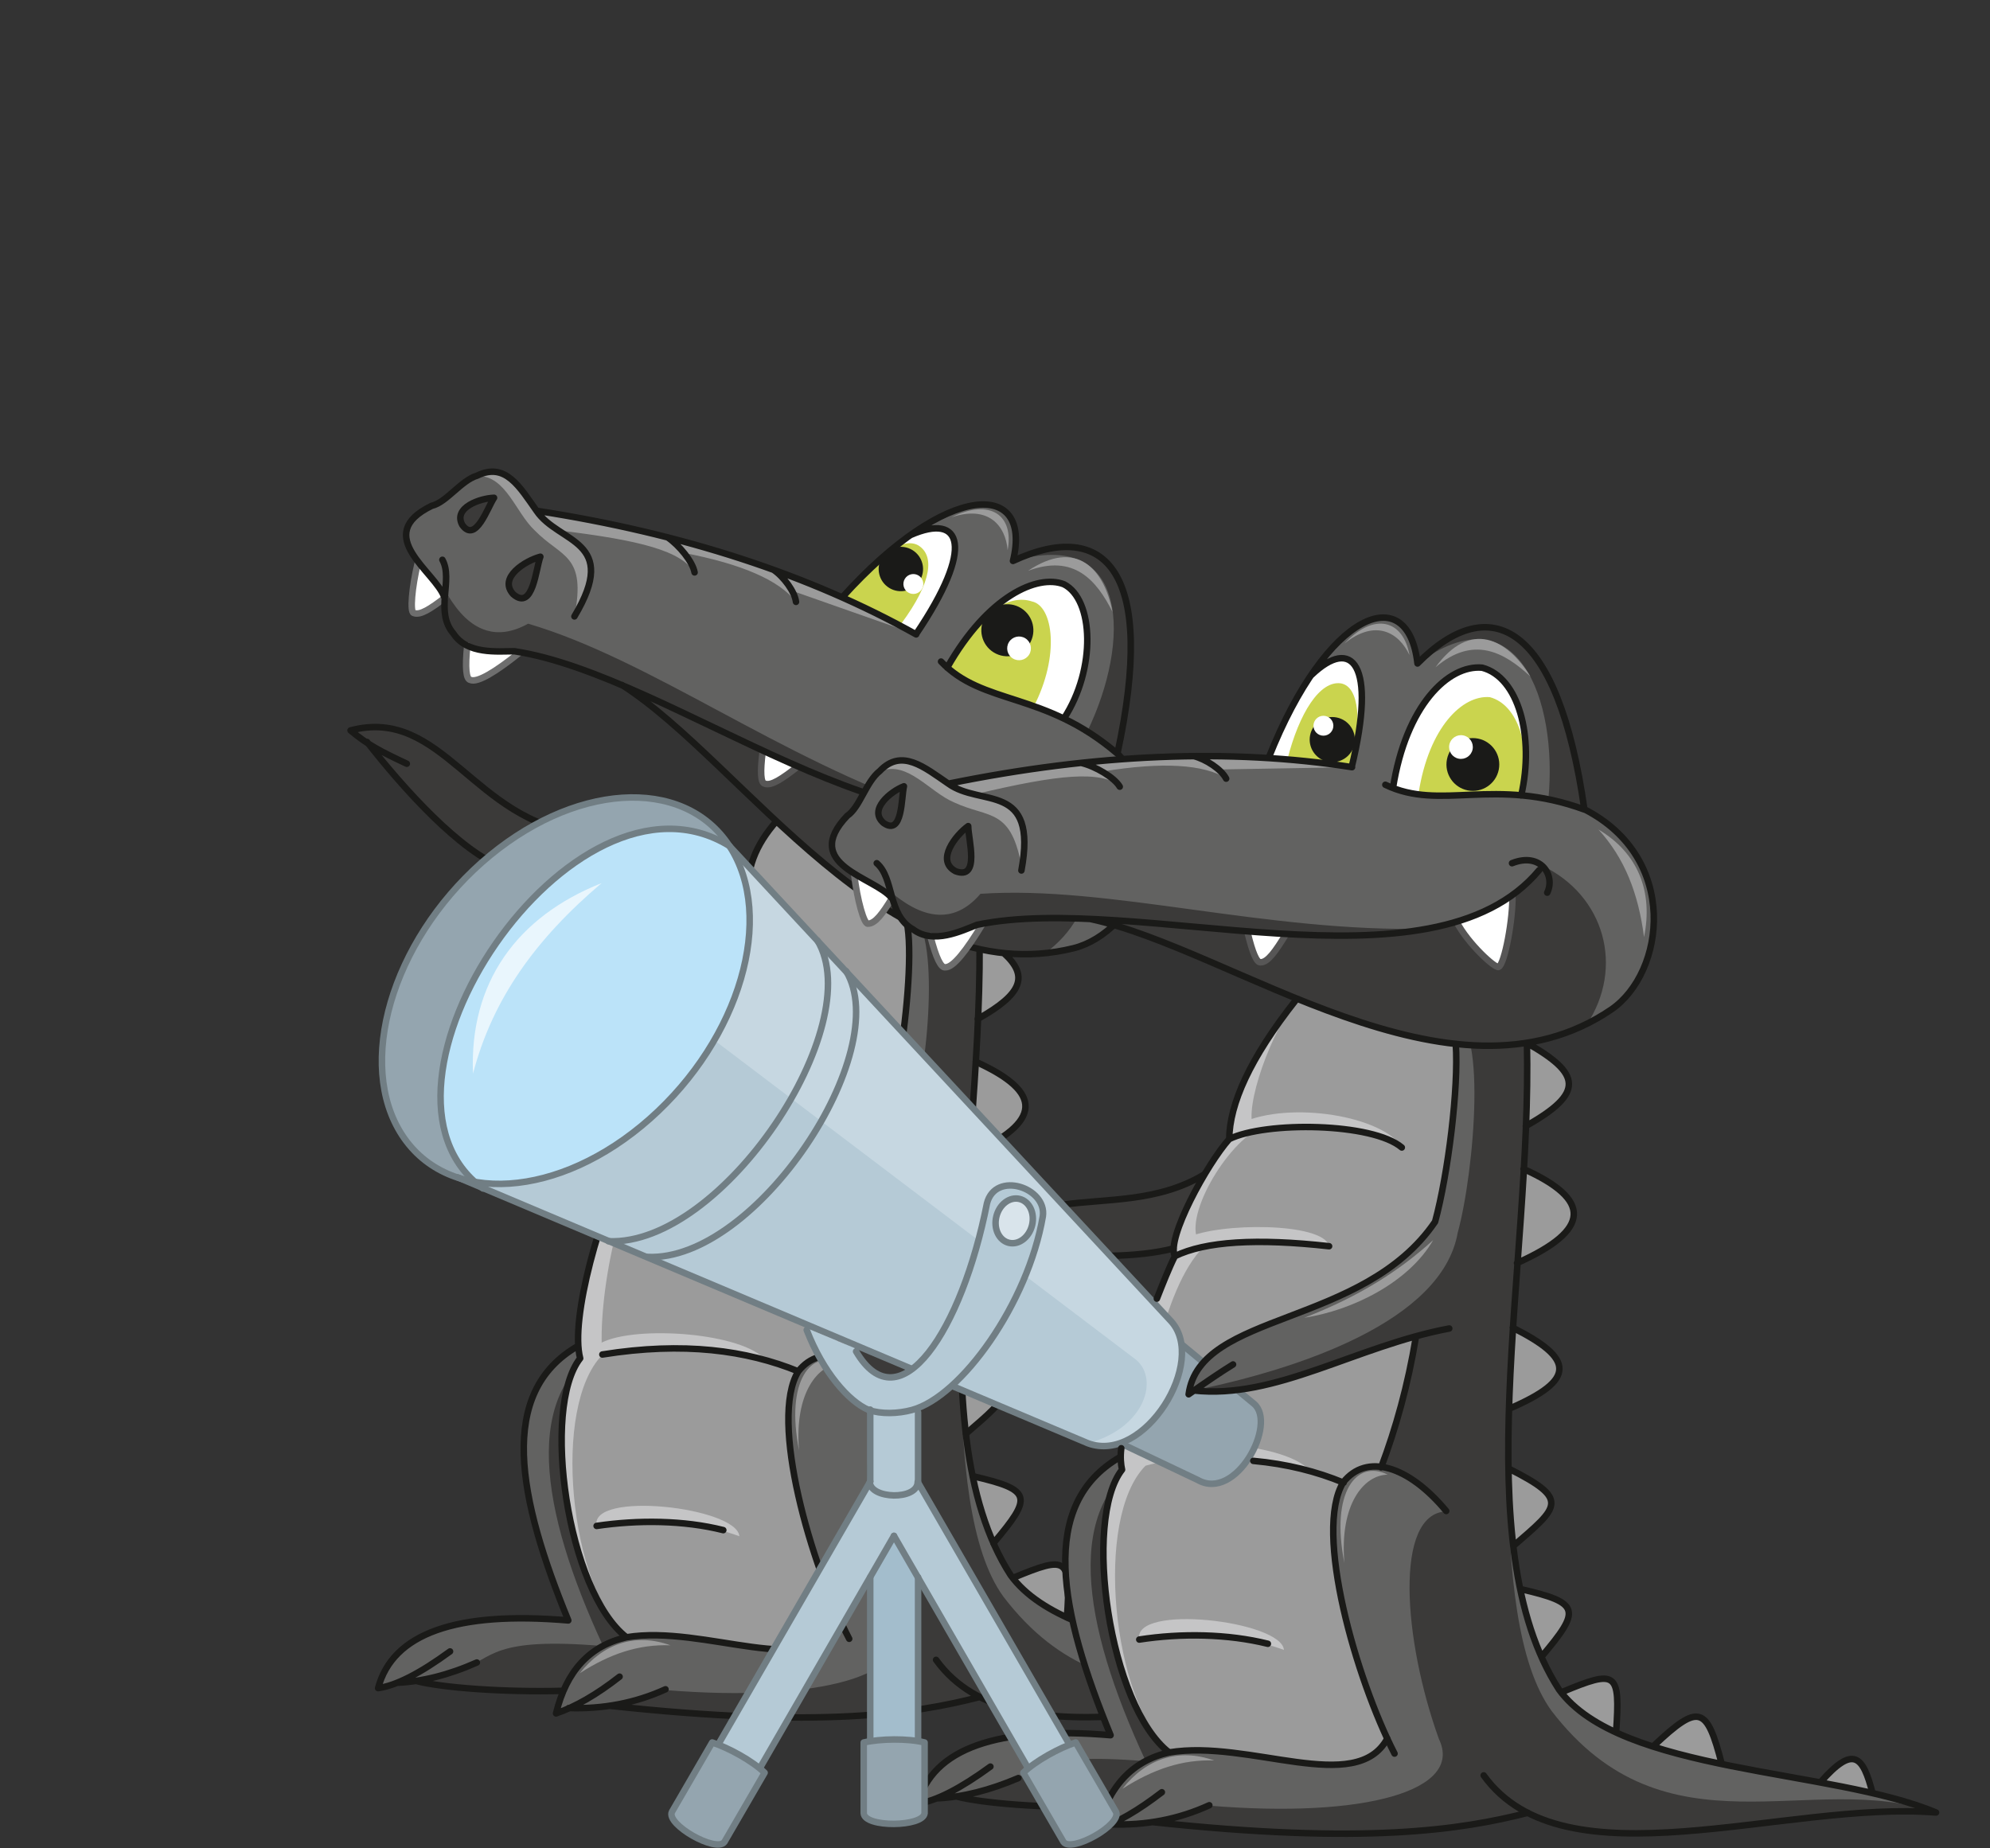 <?xml version="1.0" encoding="utf-8"?>
<!-- Generator: Adobe Illustrator 21.1.0, SVG Export Plug-In . SVG Version: 6.00 Build 0)  -->
<svg version="1.1" id="Layer_1" xmlns="http://www.w3.org/2000/svg" xmlns:xlink="http://www.w3.org/1999/xlink" x="0px" y="0px"
	 viewBox="0 0 520 483" style="enable-background:new 0 0 520 483;" xml:space="preserve">
<rect x="0" y="0" width="520" height="483" fill="#333333" stroke="none"/>
<style type="text/css">
	.st0{fill-rule:evenodd;clip-rule:evenodd;fill:#D88F55;}
	.st1{fill-rule:evenodd;clip-rule:evenodd;fill:#3B3A39;}
	.st2{fill-rule:evenodd;clip-rule:evenodd;fill:#626261;}
	.st3{fill-rule:evenodd;clip-rule:evenodd;fill:#C5C5C6;}
	.st4{fill-rule:evenodd;clip-rule:evenodd;fill:#9B9B9B;}
	.st5{fill-rule:evenodd;clip-rule:evenodd;fill:#EDB581;}
	.st6{fill:none;stroke:#822E2D;stroke-width:1.7;stroke-linecap:round;stroke-linejoin:round;stroke-miterlimit:22.926;}
	.st7{fill:none;stroke:#1A1A18;stroke-width:1.7;stroke-linecap:round;stroke-linejoin:round;stroke-miterlimit:22.926;}
	.st8{fill-rule:evenodd;clip-rule:evenodd;fill:#94A5AF;}
	.st9{fill-rule:evenodd;clip-rule:evenodd;fill:#FFFFFF;}
	.st10{fill:none;stroke:#6E6E6E;stroke-width:1.7;stroke-linecap:round;stroke-linejoin:round;stroke-miterlimit:22.926;}
	.st11{fill-rule:evenodd;clip-rule:evenodd;fill:#CAD44E;}
	.st12{fill-rule:evenodd;clip-rule:evenodd;fill:#1A1A18;}
	.st13{fill:none;stroke:#575656;stroke-width:1.7;stroke-linecap:round;stroke-linejoin:round;stroke-miterlimit:22.926;}
	.st14{fill-rule:evenodd;clip-rule:evenodd;fill:#BBE3F9;}
	.st15{fill-rule:evenodd;clip-rule:evenodd;fill:#B5CAD6;}
	.st16{fill:none;stroke:#717E84;stroke-width:1.7;stroke-linecap:round;stroke-linejoin:round;stroke-miterlimit:22.926;}
	.st17{fill-rule:evenodd;clip-rule:evenodd;fill:#C6D7E1;}
	.st18{fill-rule:evenodd;clip-rule:evenodd;fill:#D9E4EB;}
	.st19{fill:none;stroke:#717E84;stroke-width:1.7;stroke-linecap:round;stroke-linejoin:round;stroke-miterlimit:22.926;}
	.st20{fill-rule:evenodd;clip-rule:evenodd;fill:#A3BDCC;}
	.st21{fill-rule:evenodd;clip-rule:evenodd;fill:#E9F6FD;}
</style>
<path class="st0" d="M344.9,438.4l-13.4-2.7C340.1,425.9,342.4,428.9,344.9,438.4z"/>
<path class="st0" d="M306.1,430.9l-17.5-4.7C300.2,415.2,302.2,416,306.1,430.9z"/>
<path class="st0" d="M251.2,339.4l1-20.9C268,326.4,268.5,331.8,251.2,339.4z"/>
<path class="st1" d="M97.7,195.3c10.6,14.7,21.9,25.2,33.9,31.6l20.4-9.2c-28-2.6-36.3-33.2-60.4-26.8L97.7,195.3z"/>
<path class="st2" d="M103.7,439.8l5-0.5c11.7,3.1,24.8,3.3,38.4,2.6l16.6-14L151,351.8c-21.2,12.2-15.6,39.8-2.5,71.7
	c-29.3-2.5-45.9,3.4-49.7,17.7L103.7,439.8z"/>
<path class="st1" d="M110.4,439.8l5.9,1.1c12.8,1.2,23.9,1.7,37.5,1l16.6-14l-12.6-76.1c-21.2,12.2-17,42.2-0.2,78.4
	c-29.3-2.5-28.8,3.3-36.7,5.9L110.4,439.8z"/>
<path class="st2" d="M227.3,320.1c-2,12.2-5,23.6-9.1,34.3c-13.2-3.9-19.3,20.9,1.6,70.1l-56.4,3.4c-9.9,2.9-15.9,9.6-18.2,20.1
	l3.4-1.3l10.7-0.6c36.5,4.4,70,5.1,96.8-2.3c23.1,11.7,71.3-1.9,105.2-0.2c-31.9-11.3-79-11-96.3-31c-8.8-12.1-13.7-30.9-13.9-57.6
	c-1-38.7,6.2-81.8,4.6-118.6l-19.8,2.3c3.8,3.9,0.6,36.7-3.8,52.5c-18.5,27.2-62.7,10.6-65.5,32l1.5-1.1
	C183.4,324,203.6,323,227.3,320.1z"/>
<path class="st1" d="M227.3,320.1c-2,12.2-5,23.6-9.1,34.3l9.5,4.3l7.3,7.1c-13.4,2.4-8.1,35.6-1.8,58.7
	c6.5,13.2-18.8,20.5-59.3,17.2l-14.7,4.3c36.5,4.4,70,5.1,96.8-2.3c23.1,11.7,71.3-1.9,105.2-0.2c-31.9-11.3-69.4,12.5-99-26.2
	c-8.8-12.1-11-35.7-11.2-62.4c-1-38.7,6.2-81.8,4.6-118.6l-19.5,2.3c9.8-1.2,7,36.7,2.6,52.5L227.3,320.1z"/>
<path class="st3" d="M196.3,233.9c16.4,3.5,29.7,5.1,39.7,4.7c3,10.4,1.5,28.3-3.8,52.5c-19.3,26.4-60.4,10.4-65.5,32l1.5-1.1
	c16.5,2.1,36.7,1.1,59.2-1.9c-2.9,13.6-5.6,24.9-9.1,34.3c-18.8-1.5-15.1,29,1.6,70.1c-9.8,15.8-35-0.2-56.2,3.5
	c-15.9-14.9-22.4-54.2-12.1-72.9c-1.3-13.7,3.2-32.2,13.6-55.2c-1-6.5,4.9-19.2,14-30.2C179,259.5,185.4,247.4,196.3,233.9z"/>
<path class="st4" d="M195.6,234.8c-0.7-6,1.8-13.3,7.4-20.1c10.1-12.5,23.3,24.3,33,23.9c3,10.4,1.5,28.3-3.8,52.5l-4.8,29.1
	c-2.9,13.6-5.6,24.9-9.1,34.3c-18.8-1.5-15.1,29,1.6,70.1c-9.8,15.8-35-0.2-56.2,3.5c-14.9-13.9-19.6-60.5-6.3-74
	c-1.3-13.7,4.2-46,15.1-56.5c-6.8-4,3.6-24,13.3-30C182.3,264.5,187.5,246,195.6,234.8z"/>
<path class="st5" d="M182.1,265.6c12.8-5.8,36.6-1.8,41.5,6.3c-12.3-6.5-27.1-7.2-44.5-2.2L182.1,265.6z"/>
<path class="st5" d="M168.3,295.2c8.1-3.9,34.9-4.1,36.6,2.1c-19.9-2-29.9-1.4-40,2.5L168.3,295.2z"/>
<path class="st3" d="M157.2,350.9c9.1-4.6,37.2-2.6,43,4.7c-16.8-4-36.2-4.8-46.3-0.2L157.2,350.9z M193.2,401.5
	c-14.2-5.2-29.1-4.4-37.3-2.7C154,389.5,192.6,393.9,193.2,401.5z"/>
<path class="st6" d="M288.6,426.2c11.7-11,13.7-10.2,17.5,4.7"/>
<path class="st4" d="M253.3,301.8l1.7-24.3C272.4,285.3,272.5,293.2,253.3,301.8z M252.4,374.7l-1.3-19.9
	C266.9,362.8,264.1,364.6,252.4,374.7z M259.6,403.3l-5.4-17.5C269.7,389.4,269.7,391.2,259.6,403.3z M278.8,422.7
	c-5.7-2.5-10.4-6-13.9-10.4C278.9,406.5,279.9,407,278.8,422.7z M255.6,266.4l0.3-21.4C269.7,252.8,270.8,257.7,255.6,266.4z"/>
<path class="st6" d="M331.5,435.6c8.6-9.7,10.9-6.7,13.4,2.7"/>
<path class="st7" d="M155.9,398.8c10.8-1.6,22.8-1.5,33.1,1.1 M235.1,365.8c-9.8-11.8-20.5-15-26.5-7.4
	c-7.7,12.6,3.3,50.7,13.3,69.9 M256.1,443.5c-17.2,4.4-41.7,8.3-96.8,2.3 M219.9,424.4c-8.1,14.8-35.7,0.1-56.2,3.5
	c-9.6,2.2-15.7,8.8-18.4,19.9c5-1.7,10.6-4.9,16.6-9.6 M147.2,441.9c-15.7,0.4-31.8-0.8-38.5-2.6 M103.7,439.8
	c6.5-0.3,13.5-2,20.9-5.3 M152,217.7c-28-2.6-36.3-33.2-60.4-26.8c4.5,3.8,8.1,5.6,14.7,8.7 M95.9,193.9
	c9.6,12.3,24.4,28.7,35.7,32.9 M151,351.8c-21.2,12.2-15.6,39.8-2.5,71.7c-29.3-2.5-45.9,3.4-49.7,17.7c4.8-0.7,11-3.9,18.8-9.6
	 M255.7,236.3c2.8,58.5-16.8,136.4,8.4,175.4c15.8,21.6,70.3,20.4,97.2,31.7c-38.9-3.2-95.8,19.4-116.7-9.6 M235.9,238.6
	c2.4,2.5,2,16.9,0.2,31 M163.7,427.9c-15.5-12-22.3-59.9-12.1-72.9c-2.7-10.3,5.2-38.3,13.6-55.2c-2.3-4.5,8.2-23.8,14-30.2
	c0-9.1,4.6-19.9,16.4-35c-0.8-7,1.7-13.7,7.4-20.1 M148.6,446.4c8.9,0.3,17.4-1.3,25.3-4.9 M157.4,354c21.3-3.4,37.7-1.1,51.2,4.4"
	/>
<path class="st6" d="M227.3,320.1c-2.1,12.6-5.3,24.3-9.1,34.3"/>
<path class="st6" d="M252.2,318.4c15.9,8,16.4,13.4-1,20.9"/>
<path class="st2" d="M162.6,179.1c-10.4-5.1-19.8-8.1-28.2-8.9c-13.3,1.2-19.3-3.5-18.2-14.1c-1.1-8-20.3-14.4-3.3-23.9l5.9-4
	c6.8-6.4,13.9-7,21.4,5.2c22.9,3.2,48.5,9.5,79.9,22.6c27.3-30.3,49.8-30.7,44.6-9.5c24.4-11.3,37.5,3,27.3,50.3
	c17.9,22.8,4.7,46.8-11.4,50.9C232,259.9,194.2,199.2,162.6,179.1z"/>
<path class="st8" d="M113.4,239.3c23.5-33.5,66.1-40.2,78-17l-49,44.3l-18.2,42.3C100,304.2,89.3,276.2,113.4,239.3z"/>
<path class="st1" d="M284.1,191.2l7.8,5.8c10.2-47.3-2.9-61.6-27.3-50.3C295.5,137.5,295.4,167.9,284.1,191.2z M162.6,179.1
	c-10.4-5.1-19.8-8.1-28.2-8.9c-13.3,1.2-19.3-3.5-18.2-14.1c-1.1-8,4.8,16.4,21.8,6.9c32,9.4,65.7,35.2,105.4,48.7
	c10,2.6,21,0.8,33-5.3c12.8,13,11,32.3-3.3,42.7C227.2,251.2,205.3,209.9,162.6,179.1z"/>
<path class="st9" d="M135.6,170.7c-4.5-0.7-9.8-0.9-13.5-2c-0.6,5.9-0.3,8.8,0.8,9C124.8,178.5,129.6,175.5,135.6,170.7z"/>
<path class="st10" d="M122.1,168.7c-0.6,5.9-0.3,8.8,0.8,9c1.9,0.8,6.7-2.2,12.7-7"/>
<path class="st9" d="M116.2,156.1l-7.1-9.2c-1.6,6.6-2.1,13-1.1,13.2C109.8,160.8,112.5,159.1,116.2,156.1z"/>
<path class="st10" d="M109.2,147c-1.6,6.6-2.1,13-1.1,13.2c1.7,0.7,4.4-1.1,8.2-4"/>
<path class="st0" d="M293.4,203.1c3.8,9.4,3.9,19,1.4,30.2C301.1,223,300.9,212.3,293.4,203.1z"/>
<path class="st9" d="M277.9,187.8c-10.2-4.4-23.2-6.6-30.5-13.3c10.6-18.7,24.4-24.9,32.4-21.1C285.8,160.3,285.3,175.6,277.9,187.8
	z"/>
<path class="st9" d="M237.9,139.8l-8.5,6.9l-9.3,9.4l19.2,9.6C254.8,142.9,251.3,134.1,237.9,139.8z"/>
<path class="st4" d="M263.3,143.8c-0.5-6.3-4.9-11.9-14.7-8.6C258.9,130.1,265,134.8,263.3,143.8z M140.3,133.5
	c31.3,4.1,64.3,14.9,99.1,32.3L207,154.4l1,2.9c-4.3-5.6-14.1-9.9-29.3-12.8l2.8,5.2c-3.4-5.7-14-8.5-35.7-11.1l6.1,4.4
	c4.2,5.3,2.5,11.5-1.8,18.1c3.2-16.3-3.4-15.3-10.4-22.5c-5-4.7-7.5-14.3-14.9-14.2C131.2,120.8,135.9,125.9,140.3,133.5z
	 M175.2,430c-8.3-0.3-15.8,2.2-23.7,7.3C157.7,429.5,166,426.7,175.2,430z M208.8,379.1c-1.3-15.2,5.1-22.7,11.1-22.8
	C211.9,352.4,205.2,360.9,208.8,379.1z M290.7,159.9c-4.2-8.3-10.1-15.2-22.1-10.7C281.3,140.7,288.5,148.6,290.7,159.9z"/>
<path class="st11" d="M235.5,163l-15.4-6.9c7.2-8.7,15-16.2,19.8-13.6C244.2,145.1,243.7,151.9,235.5,163z"/>
<path class="st11" d="M270.1,184.7l-11.9-3.9l-10.8-6.3c8.2-14.2,16-19.4,22.3-17.3C275.2,158.4,277,171.4,270.1,184.7z"/>
<ellipse transform="matrix(0.524 -0.852 0.852 0.524 -14.812 271.25)" class="st12" cx="235.4" cy="148.9" rx="5.8" ry="5.8"/>
<path class="st9" d="M266.7,211.2c-5.6,0.8-10.9,1.3-15.9,1.4c0.8,6.3,5.2,15,6.2,14.7C258.7,227.3,264.8,216.8,266.7,211.2z"/>
<path class="st13" d="M250.8,212.6c0.8,6.3,5.2,15,6.2,14.7c1.7-0.1,7.9-10.5,9.8-16.2"/>
<path class="st9" d="M208.4,200.3l-9.1-3.9c-0.7,5.4-0.5,8.2,0.5,8.4C201.5,205.4,204.4,203.4,208.4,200.3z"/>
<path class="st13" d="M199.3,196.4c-0.7,5.4-0.5,8.2,0.5,8.4c1.7,0.7,4.6-1.3,8.6-4.4"/>
<path class="st6" d="M269.4,203.4c7.9-0.2,9.4,6.9,5.9,10.3"/>
<ellipse transform="matrix(0.524 -0.852 0.852 0.524 -15.182 302.557)" class="st12" cx="263.2" cy="164.9" rx="6.8" ry="6.8"/>
<path class="st7" d="M239.4,165.7c15.4-22.8,11.9-31.7-1.4-25.9 M247.5,174.5c10.6-18.7,23.6-24.5,30.5-21.8
	c7.8,3.9,8.5,22.1,0,35.1 M291.9,196.9c-19.1-16.3-35.1-12.5-46-24 M220.1,156.1c27.3-30.3,49.8-30.7,44.6-9.5
	c24.4-11.3,37.5,3,27.3,50.3c18.8,20.5,4.7,46.8-11.4,50.9c-48.7,12.1-86.4-48.6-118.1-68.8 M202.1,148.9c2.7,1.8,5.6,5.8,5.9,8.4
	 M174.4,140.4c3.1,2.1,6.6,6.4,7.1,9.2 M140.3,133.5c38.1,5.9,71.2,16.7,99.1,32.3 M150.1,161.1c12-20.1-4.1-19-9.9-27.6
	c-4.4-6.2-8.1-12.8-15.5-9.2c-4.3,1.3-8,7-11.9,7.9c-15.8,7.7,1.1,17.3,3.3,23.9 M255,277.5c17.5,7.9,17.6,15.7-1.7,24.3
	 M264.9,412.3c14-5.8,15-5.3,13.9,10.4 M254.2,385.8c15.6,3.6,15.6,5.4,5.4,17.5 M251.1,354.8c15.9,8,13,9.8,1.3,19.9 M262.3,249.1
	c6.5,5.9,5,10.6-6.8,17.2 M275.4,207.5c-37.7,21.7-99.5-31-141-37.3c-4.4,0-12.3,0.9-15.9-4.6c-5-5.7,0-14.1-2.9-19.3"/>
<ellipse transform="matrix(0.524 -0.852 0.852 0.524 -17.842 307.415)" class="st9" cx="266.3" cy="169.7" rx="3.1" ry="3.1"/>
<ellipse transform="matrix(0.524 -0.852 0.852 0.524 -16.6 275.933)" class="st9" cx="238.7" cy="152.8" rx="2.6" ry="2.6"/>
<path class="st4" d="M450,461l-17.7-4.8C444.1,445.1,446.1,445.9,450,461z M422.3,452.7c-5.8-2.6-10.5-6.1-14.1-10.5
	C422.4,436.3,423.4,436.8,422.3,452.7z M402.8,433l-5.5-17.7C413.1,419,413.1,420.8,402.8,433z M395.5,404l-1.3-20.2
	C410.2,391.9,407.4,393.7,395.5,404z M394.3,368.2l1-21.2C411.3,355.1,411.9,360.6,394.3,368.2z M396.4,330.2l1.7-24.6
	C415.9,313.5,416,321.5,396.4,330.2z M398.7,294.3l0.3-21.7C413.2,280.6,414.2,285.5,398.7,294.3z M489.3,468.6l-13.6-2.8
	C484.4,456,486.8,459,489.3,468.6z"/>
<path class="st1" d="M289.9,328.1l10.6-0.6l10.8-2.8l8.1-21.1c-15.3,10.8-30.8,10.1-41.9,11.2L289.9,328.1z"/>
<path class="st2" d="M244.9,470l5.1-0.5c11.8,3.1,25.2,3.3,38.9,2.7l16.8-14.2l-12.9-77.2c-21.5,12.4-15.8,40.4-2.5,72.7
	c-29.7-2.5-46.5,3.5-50.4,17.9L244.9,470z"/>
<path class="st1" d="M251.6,470l6,1.1c13,1.2,24.2,1.7,38,1.1l16.8-14.2l-12.8-77.2c-21.5,12.4-17.3,42.8-0.2,79.5
	c-29.7-2.5-29.2,3.3-37.2,6L251.6,470z"/>
<path class="st2" d="M370.1,348.8c-2,12.3-5.1,23.9-9.2,34.7c-13.4-3.9-19.6,21.2,1.7,71l-57.2,3.4c-10,2.9-16.2,9.7-18.5,20.3
	l3.4-1.4l10.8-0.6c37,4.4,70.9,5.1,98.1-2.4c23.4,11.9,72.3-2,106.6-0.2c-32.3-11.4-80-11.1-97.6-31.4
	c-8.9-12.3-13.9-31.3-14.1-58.4c-1-39.2,6.3-82.9,4.7-120.2l-20,2.4c3.8,4,0.6,37.2-3.9,53.2c-18.8,27.6-61.5,23.4-64.4,45.1
	l1.5-1.1C327.5,365.2,346.1,351.7,370.1,348.8z"/>
<path class="st1" d="M370.1,348.8c-2,12.3-5.1,23.9-9.2,34.7l9.6,4.3l7.4,7.2c-13.7,0.6-11.2,33.7-1.9,59.5
	c6.5,13.4-19.1,20.8-60.1,17.4l-14.9,4.4c37,4.4,70.9,5.1,98.1-2.4c23.4,11.9,72.3-2,106.6-0.2c-32.3-11.4-70.3,12.6-100.3-26.6
	c-8.9-12.3-11.2-36.1-11.4-63.2c-1-39.2,6.3-82.9,4.7-120.1l-19.8,2.3c9.9-1.2,6.4,40.1,2,56.1c-4.1,23.2-41.6,35.6-69,41.2l1.5-1.1
	C328.4,366.8,345,356.4,370.1,348.8z"/>
<path class="st3" d="M338.6,261.4c16.7,3.6,30.1,5.2,40.2,4.8c3,10.6,1.5,28.7-3.9,53.2c-19.6,26.8-59.3,23.2-64.4,45.1l1.5-1.1
	c16.8,2.1,37.1-6.9,58-14.6c-2.9,13.8-5.7,25.2-9.2,34.7c-19.1-1.5-15.3,29.4,1.7,71c-9.9,16-35.4-0.2-57,3.6
	c-16.1-15.1-22.7-54.9-12.3-73.9c-1.3-13.9,3.3-32.6,13.8-56c-1-6.6,5-19.4,14.2-30.6C321.1,287.3,327.6,275,338.6,261.4z"/>
<path class="st4" d="M338.6,261.4c16.7,3.6,30.1,5.2,40.2,4.8c3,10.6,1.5,28.7-3.9,53.2c-19.6,26.8-59.3,23.2-64.4,45.1l1.4-1
	c16.8,2.1,38.5-7.7,58.2-14.7c-2.9,13.8-5.7,25.2-9.2,34.7c-19.1-1.5-15.3,29.4,1.7,71c-9.9,16-35.4-0.2-57,3.6
	c-15-14.1-19.8-61.3-6.3-75c-1.3-13.9,4.3-46.6,15.3-57.3c-6.9-4,3.7-24.3,13.5-30.4C324.5,292.4,330.5,272.7,338.6,261.4z"/>
<path class="st3" d="M299,379.8c9.2-4.7,37.7-2.6,43.5,4.8c-17.1-4-36.7-4.8-46.9-0.2L299,379.8z M310.2,323.5
	c8.2-4,35.4-4.1,37.1,2.1c-20.1-2.1-30.3-1.4-40.5,2.5L310.2,323.5z M324.3,293.5c12.9-5.9,37.1-1.8,42.1,6.4
	c-12.4-6.6-27.5-7.3-45.1-2.2L324.3,293.5z M335.5,431.2c-14.4-5.2-29.4-4.4-37.8-2.7C295.8,419,334.9,423.6,335.5,431.2z"/>
<path class="st7" d="M290.3,476.8c9.1,0.3,17.6-1.3,25.7-5 M362.5,454.4c-8.2,15-36.1,0.1-57,3.6c-9.7,2.2-15.9,9-18.7,20.1
	c5.1-1.7,10.7-5,16.8-9.7 M288.9,472.2c-16,0.4-32.2-0.9-39-2.7 M244.9,470c6.6-0.3,13.7-2.1,21.2-5.3 M292.7,380.8
	c-21.5,12.4-15.8,40.4-2.5,72.7c-29.7-2.5-46.5,3.5-50.4,17.9c4.8-0.7,11.2-4,19-9.7 M290.1,328.2c6.1-0.1,11.8-0.7,16.5-1.9
	 M314.6,307c-12.2,7.3-25.7,6.2-37.2,7.9 M399.2,473.8c-17.4,4.4-42.3,8.4-98.1,2.4"/>
<path class="st8" d="M292.8,377.1l15.8-26.1l5.8,4.8l-2.5,3.8l-0.7,4.2l12.5-0.3l4,3.3c6.1,5.2-4.7,25.6-14.7,19.9L292.8,377.1z"/>
<path class="st14" d="M126.3,310.6l31.4,8.1l62-50.5l-29-47.1C149.6,195.8,90.3,284.7,126.3,310.6z"/>
<polygon class="st15" points="227.4,368.4 239.9,368.4 239.9,387.2 279.5,456 268.7,462.2 233.6,401.4 198.5,462.2 187.7,456 
	227.4,387.2 "/>
<path class="st16" d="M323.7,363.6l4,3.3c6.1,5.2-4.7,25.6-14.7,19.9l-20.2-9.6 M308.6,351.2l5.8,4.8"/>
<path class="st15" d="M119.6,307.8c41.6,13.6,92.6-53.4,71-86.6l115.4,124.2c9.6,10.5-6.9,37.4-21.7,31.9L119.6,307.8z"/>
<path class="st17" d="M186.7,271.9c9.1-15.8,11.6-40.4,3.9-50.8l115.4,124.2c9.6,10.5-6.9,37.4-21.7,31.9
	c14.9-4,18.6-16.7,12.6-21.8L186.7,271.9z"/>
<path class="st16" d="M190.6,221.1c12.1,18.5,2.8,50.4-20.8,71.3c-23.6,20.9-52.6,22.8-64.7,4.3c-12.1-18.5-2.8-50.4,20.8-71.3
	C149.5,204.6,178.5,202.6,190.6,221.1z"/>
<path class="st16" d="M190.6,221.1l115.4,124.2c9.6,10.5-6.9,37.4-21.7,31.9l-164.7-69.5"/>
<path class="st15" d="M210.5,347l12.8,5.3c11.4,21.6,27.9-3.7,34.6-37.7c2.2-8.6,15.7-4.1,14.6,3.4c-3.9,22.7-21.3,47.1-34.2,50.6
	c-3.7,1-8.1,1.1-11.3,0C221.5,366.1,214.7,359,210.5,347z"/>
<path class="st16" d="M190.6,221.1c-41-25.3-100.3,63.5-64.4,89.5"/>
<path class="st16" d="M223.7,353.2c11.4,19.4,27.7-5.7,34.2-38.7c2.2-8.6,15.7-4.1,14.6,3.4c-3.9,22.7-21.3,47.1-34.2,50.6
	c-3.7,1-8.1,1.1-11.3,0c-5.2-2.2-11.9-9.8-16.2-20.9"/>
<ellipse transform="matrix(0.236 -0.972 0.972 0.236 -107.565 501.276)" class="st18" cx="264.9" cy="319" rx="5.9" ry="4.8"/>
<ellipse transform="matrix(0.236 -0.972 0.972 0.236 -107.565 501.276)" class="st19" cx="264.9" cy="319" rx="5.9" ry="4.8"/>
<path class="st16" d="M213.6,245.8c13.4,22.2-24.8,79.9-54.6,78.6"/>
<polygon class="st20" points="227.4,455.1 227.4,412.2 233.6,401.4 239.9,412.2 239.9,455.1 233.6,454.6 "/>
<path class="st16" d="M221.1,253.8c12.7,21.1-23.6,76-51.9,74.7"/>
<path class="st16" d="M239.9,387.2v-18.1 M239.9,455.1v-42.9 M227.4,412.2v42.9 M227.4,368.4v18.8"/>
<path class="st8" d="M225.7,455.4c4.4-1,11.5-1.1,15.9,0v18.5c-0.4,3.6-15.7,3.8-15.9,0V455.4z"/>
<path class="st16" d="M225.7,455.4c4.4-1,11.5-1.1,15.9,0v18.5c-0.4,3.6-15.7,3.8-15.9,0V455.4z"/>
<path class="st16" d="M198.5,462.2l35.1-60.8 M227.4,387.2l-39.7,68.7"/>
<path class="st16" d="M268.7,462.2l-35.1-60.8 M279.5,456l-39.7-68.7c0,4.9-12.5,4.5-12.5,0"/>
<path class="st8" d="M186.1,455.4c4.3,1.4,10.5,4.8,13.7,7.9l-10.5,18.1c-2.1,2.9-15.4-4.6-13.7-7.9L186.1,455.4z"/>
<path class="st16" d="M186.1,455.4c4.3,1.4,10.5,4.8,13.7,7.9l-10.5,18.1c-2.1,2.9-15.4-4.6-13.7-7.9L186.1,455.4z"/>
<path class="st8" d="M281.1,455.4c-4.3,1.4-10.5,4.8-13.7,7.9l10.5,18.1c2.1,2.9,15.4-4.6,13.7-7.9L281.1,455.4z"/>
<path class="st16" d="M281.1,455.4c-4.3,1.4-10.5,4.8-13.7,7.9l10.5,18.1c2.1,2.9,15.4-4.6,13.7-7.9L281.1,455.4z"/>
<path class="st2" d="M285.1,240.2c-11.7-1.2-21.6-0.7-29.8,1.5c-12.2,5.8-19.6,3.5-22.2-7c-3.9-7.2-24.3-6.5-11.6-21.5l4.2-5.8
	c4.2-8.5,10.7-11.6,22.1-2.6c22.9-5,49.4-8,83.7-6.7c15.2-38.4,36.4-46.7,38.9-24.7c19.1-19.3,36.7-10.3,43.6,38.1
	c25,15.4,21,42.7,7.1,52.3C379.3,292.4,322.2,248.1,285.1,240.2z"/>
<path class="st1" d="M404.6,208.9c2.5-26.1-8.1-54.9-34.2-35.4c19.1-19.3,36.7-10.3,43.6,38.1L404.6,208.9z M285.1,240.2
	c-11.7-1.2-21.6-0.7-29.8,1.5c-12.2,5.8-19.6,3.5-22.2-7c-3.9-7.2,10.4,13.8,23.1-1.1c33.6-2.3,74.7,10.2,117.1,9.1
	c10.4-1.1,20.2-6.6,29.4-16.6c16.7,7.8,21.8,26.8,11.9,41.7C371.7,285.8,336.4,254.4,285.1,240.2z"/>
<path class="st9" d="M256.6,241.8c-4.5,0.9-9.6,2.7-13.6,2.8c1.5,5.8,2.8,8.4,3.9,8.2C249.1,252.9,252.6,248.4,256.6,241.8z"/>
<path class="st10" d="M243.1,244.6c1.5,5.8,2.8,8.4,3.9,8.2c2.1,0.1,5.6-4.5,9.6-11.1"/>
<path class="st9" d="M233.1,234.7l-9.9-6.2c0.8,6.8,2.6,13.1,3.6,12.9C228.7,241.5,230.6,238.8,233.1,234.7z"/>
<path class="st10" d="M223.2,228.5c0.8,6.8,2.6,13.1,3.6,12.9c1.9,0,3.8-2.6,6.3-6.7"/>
<path class="st21" d="M123.6,280.6c5.1-19.5,16.3-35.1,33.6-49.8C135,239.6,122.6,256.9,123.6,280.6z"/>
<path class="st9" d="M397.6,207.8c-11.2-0.6-24.3,1.9-33.6-1.9c3.4-21.5,14.4-32.2,23.3-31.4C396.8,176.9,401.1,192.5,397.6,207.8z"
	/>
<path class="st9" d="M342.7,176.4l-5.6,9.5l-5.5,12.2l21.6,2.3C359.7,173.4,353.3,166.3,342.7,176.4z"/>
<path class="st11" d="M353.2,200.6l-16.8-2.1c3.1-12.2,8.5-20.7,14-19.9C355.3,179.5,355.8,189,353.2,200.6z"/>
<path class="st11" d="M397.6,207.8l-26.9-0.6c2.7-17.1,11.4-25.6,18.6-25C396.8,184.2,400.3,195.6,397.6,207.8z"/>
<path class="st4" d="M351.3,408.5c-1.3-15.4,5.1-23,11.3-23.1C354.5,381.3,347.6,390,351.3,408.5z M374.5,324.1
	c-8.8,8-19.2,14.7-33.7,20.3C353.3,342.5,368.1,335.2,374.5,324.1z M417.7,216.8c6.9,7.6,10.4,16.7,11.9,28.1
	C432,233.1,428.1,223,417.7,216.8z M399.9,176.8c-6.9-6.4-14.9-10.8-24.8-2.4C384.2,161.9,393.8,166.9,399.9,176.8z M368.3,171.2
	c-2.7-5.8-8.8-9.6-17-3C359.2,159.8,366.7,162.1,368.3,171.2z M247.9,204.8c31.1-7.1,66.3-8.6,105.4-4.3l-34.7,0.6l2,2.4
	c-6.1-3.8-16.9-4.4-32.3-1.9l4.5,3.9c-5.2-4.2-16.2-3.1-37.7,2l7.3,2.1c5.8,3.5,6.5,10,4.7,17.8c-2.7-16.5-8.6-13.4-17.8-17.7
	c-6.4-2.7-12.1-10.9-19.1-8.2C234.8,195.9,241.1,199.1,247.9,204.8z M317.3,460.1c-8.4-0.3-16,2.3-24,7.4
	C299.5,459.6,307.9,456.8,317.3,460.1z"/>
<path class="st1" d="M141.2,145.5c-1.2,3.1-1.9,14.3-7.1,9.8C130.1,150.9,137.4,146.5,141.2,145.5z M129.1,130.1
	c-1.7,2.5-4.8,12-8.3,7.1C118.3,132.6,125.6,130.2,129.1,130.1z"/>
<path class="st7" d="M141.2,145.5c-1.2,3.1-1.9,14.3-7.1,9.8C130.1,150.9,137.4,146.5,141.2,145.5z M129.1,130.1
	c-1.7,2.5-4.8,12-8.3,7.1C118.3,132.6,125.6,130.2,129.1,130.1z"/>
<path class="st9" d="M395.2,233.9c-5,2.7-9.9,5.1-14.6,7c3,5.8,10.2,12.3,11,11.8C393.2,252.1,395.4,239.9,395.2,233.9z"/>
<path class="st13" d="M380.6,240.9c3,5.8,10.2,12.3,11,11.8c1.6-0.7,3.8-12.8,3.6-18.8"/>
<path class="st9" d="M336,244.2l-10-0.5c1.3,5.4,2.4,7.9,3.4,7.8C331.2,251.5,333.3,248.5,336,244.2z"/>
<path class="st13" d="M326,243.7c1.3,5.4,2.4,7.9,3.4,7.8c1.9,0,3.9-2.9,6.6-7.3"/>
<ellipse transform="matrix(0.195 -0.981 0.981 0.195 113.712 538.407)" class="st12" cx="384.9" cy="199.9" rx="6.9" ry="6.9"/>
<ellipse transform="matrix(0.195 -0.981 0.981 0.195 115.621 531.682)" class="st9" cx="381.8" cy="195.4" rx="3.1" ry="3.1"/>
<ellipse transform="matrix(0.195 -0.981 0.981 0.195 90.505 497.169)" class="st12" cx="348.2" cy="193.4" rx="5.9" ry="5.9"/>
<ellipse transform="matrix(0.195 -0.981 0.981 0.195 92.408 491.831)" class="st9" cx="345.7" cy="189.6" rx="2.6" ry="2.6"/>
<path class="st7" d="M395.1,225.6c7.5-3,11.4,3.2,9.2,7.7 M266.9,227.5c4.3-23.3-10.6-16.5-19.1-22.7c-6.3-4.3-12.2-9.3-17.9-3.3
	c-3.6,2.8-5.2,9.5-8.5,11.7c-12.3,12.9,7.2,16,11.6,21.5 M247.9,204.8c38.3-7.8,73.4-9.3,105.4-4.3 M282.6,199.4
	c3.7,0.9,8.6,3.8,10,6.2 M311.9,197.6c3.2,0.8,7.3,3.5,8.5,5.9 M414.1,211.6c-23.8-8.7-37.6,0.5-52.1-6.5 M331.5,198.1
	c15.2-38.4,36.4-46.7,38.9-24.7c19.1-19.3,36.7-10.3,43.6,38.1c25,12.8,21,42.7,7.1,52.3c-41.9,28.6-99.1-15.7-136.1-23.6
	 M307,328.3c8-3.9,21.4-4.7,40.3-2.6 M321.2,297.7c9.6-4.7,37.5-4.3,45.1,2.2 M293,378.5c-0.3,2.3-0.1,4.3,0.2,5.6
	c-10.3,13.1-3.4,61.7,12.3,73.9c-15.7-12.1-22.6-60.7-12.3-73.9 M338.6,261.4c-12,15.2-17.3,27.1-17.4,36.3
	c-5.8,6.5-16.5,26-14.2,30.6c-1.6,3.2-3.2,7.3-4.7,11.1 M399,272.6c1.3,58.5-16.3,130.8,8.4,169c16,21.9,71.2,20.6,98.5,32.1
	c-39.4-3.2-97.1,19.6-118.2-9.7 M380.4,272.8c0.8,11.4-2,34-5.4,46.5c-18.8,27.6-61.5,23.4-64.4,45.1c4.4-3.1,8.2-5.7,11.6-7.8
	 M353.2,200.5c6.6-27.1,0.1-34.2-10.5-24.1 M364,205.9c3.4-21.5,14.4-32.2,23.3-31.4c9.5,2.5,13.7,18,10.2,33.4 M311.9,363.4
	c21.4,2.4,42.4-11.6,66.8-16.2 M370,349.3c-2.1,12.8-5.3,24.1-9.1,34.2 M377.9,394.9c-9.9-11.9-20.8-15.2-26.9-7.5
	c-7.8,12.8,3.4,51.4,13.4,70.9 M327.5,381.8c8.8,0.8,16.6,2.8,23.6,5.7 M297.7,428.5c11-1.7,23.1-1.5,33.6,1.1 M432.2,456.2
	c11.8-11.1,13.8-10.3,17.7,4.8 M408.2,442.2c14.2-5.9,15.2-5.4,14.1,10.5 M397.3,415.3c15.8,3.6,15.8,5.5,5.5,17.7 M394.2,383.8
	c16.1,8.1,13.2,9.9,1.3,20.2 M395.3,347c16.1,8.1,16.7,13.6-1,21.2 M398.1,305.5c17.8,8,17.8,15.9-1.7,24.6 M399,272.6
	c14.1,8,15.2,13-0.3,21.7 M475.7,465.8c8.7-9.9,11.1-6.8,13.6,2.8 M402.2,227.4c-28.1,33.8-105.3,5.6-146.9,14.3
	c-4.1,1.6-11.4,5.2-16.7,1.2c-6.7-3.7-4.9-13.4-9.5-17.3"/>
<path class="st1" d="M236.2,205.5c-0.7,2.9-0.3,13.1-5.3,9.6C226.8,211.6,232.8,206.8,236.2,205.5z M253,215.9
	c0,3.4,3.2,14.2-3.3,11.8C244.4,224.9,249.8,218.2,253,215.9z"/>
<path class="st7" d="M236.2,205.5c-0.7,2.9-0.3,13.1-5.3,9.6C226.8,211.6,232.8,206.8,236.2,205.5z M253,215.9
	c0,3.4,3.2,14.2-3.3,11.8C244.4,224.9,249.8,218.2,253,215.9z"/>
</svg>

